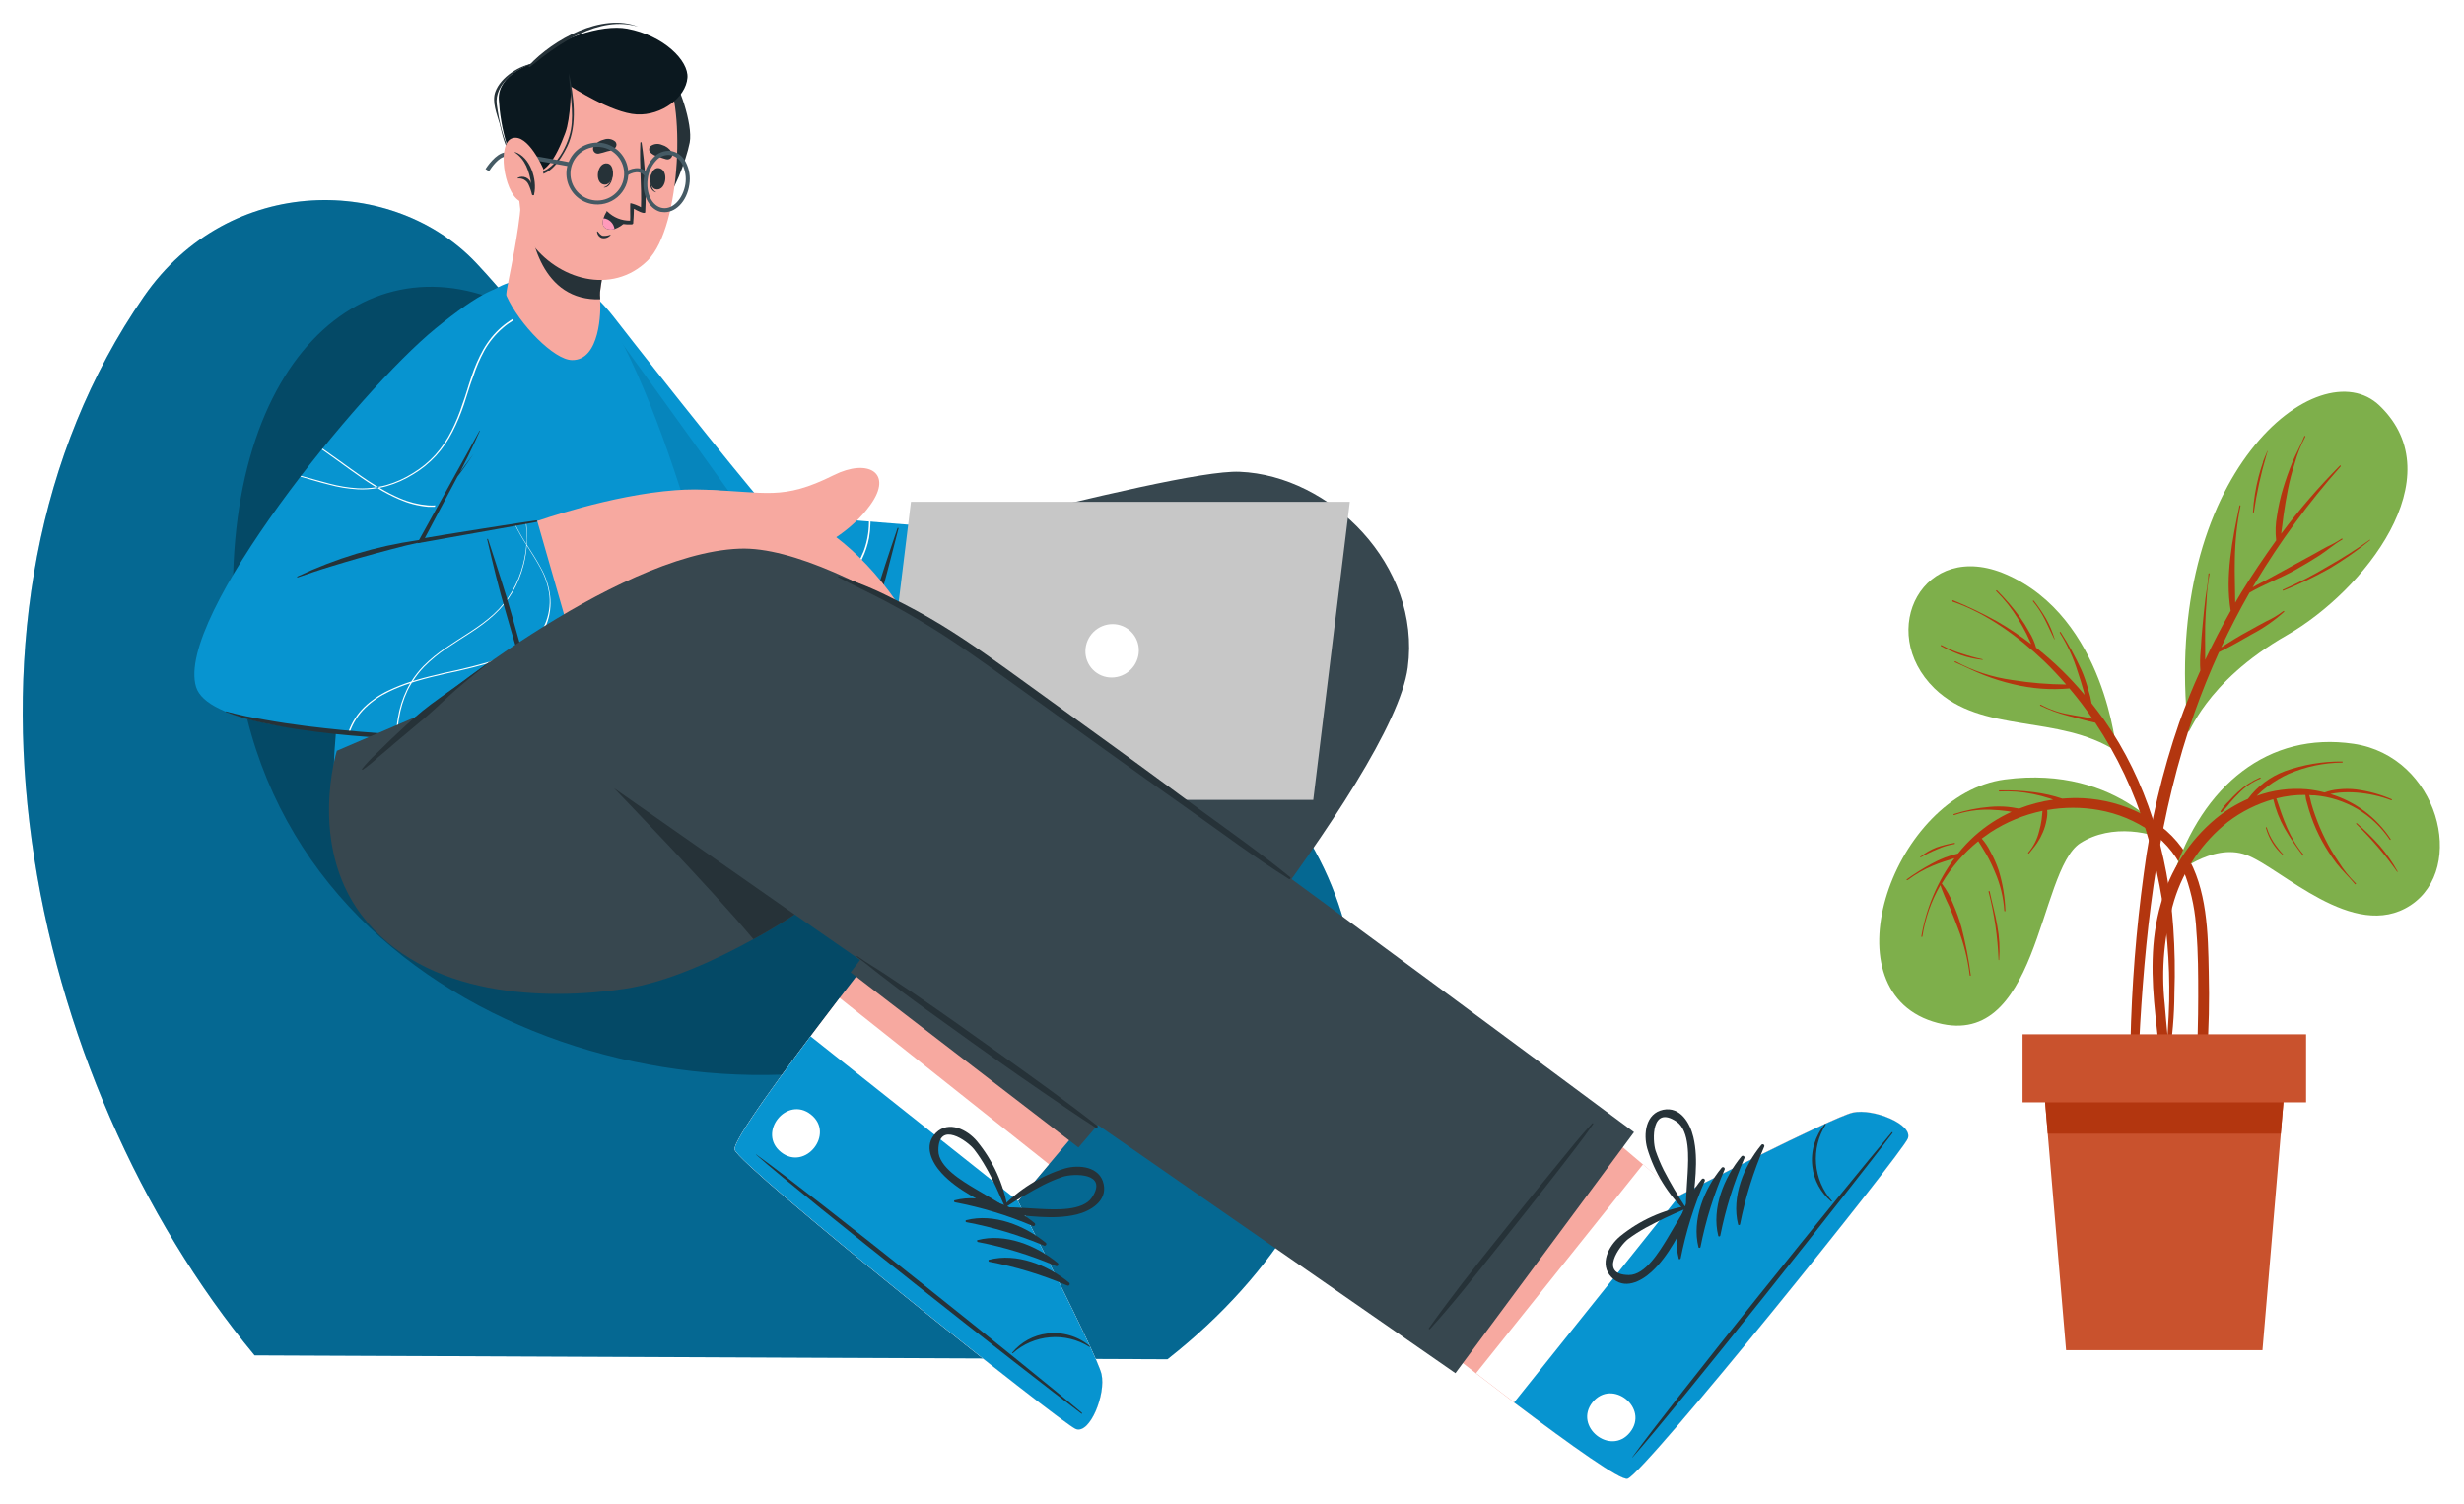 <svg width="434" height="265" viewBox="0 0 434 265" fill="none" xmlns="http://www.w3.org/2000/svg">
<g filter="url(#filter0_d_74_200)">
<path d="M382.695 144.587C382.695 144.587 373.555 130.587 353.115 133.297C333.675 135.887 321.595 169.927 340.415 175.927C359.235 181.927 358.905 149.327 366.415 144.507C371.955 140.977 379.265 142.547 382.695 144.587Z" fill="#7EAF4B"/>
<path d="M335.844 150.88C337.258 149.861 338.738 148.935 340.274 148.11C341.72 147.313 343.267 146.718 344.874 146.34C345.764 145.225 346.744 144.185 347.804 143.23C349.743 141.495 351.935 140.065 354.304 138.99C354.104 138.99 353.914 138.91 353.714 138.89C352.656 138.746 351.592 138.655 350.524 138.62C348.378 138.555 346.237 138.877 344.204 139.57C344.18 139.578 344.154 139.577 344.132 139.565C344.109 139.554 344.092 139.534 344.084 139.51C344.076 139.487 344.078 139.461 344.089 139.438C344.101 139.416 344.12 139.398 344.144 139.39C346.202 138.724 348.329 138.298 350.484 138.12C351.532 138.025 352.586 138.025 353.634 138.12C354.194 138.17 354.754 138.27 355.304 138.37L355.624 138.43C357.558 137.677 359.571 137.147 361.624 136.85L361.084 136.65C360.126 136.34 359.151 136.083 358.164 135.88C356.193 135.465 354.176 135.307 352.164 135.41C352.044 135.41 352.024 135.22 352.164 135.22C354.193 135.167 356.223 135.274 358.234 135.54C359.935 135.748 361.61 136.127 363.234 136.67C364.461 136.567 365.694 136.544 366.924 136.6C373.924 136.97 381.294 140.3 385.044 146.44C388.794 152.58 388.914 160.32 389.044 167.32C389.295 177.082 388.625 186.845 387.044 196.48C386.944 197.05 386.144 196.87 386.184 196.32C386.694 188.07 387.184 179.82 387.184 171.55C387.184 167.72 387.184 163.87 386.864 160.05C386.714 156.77 386.084 153.529 384.994 150.43C383.797 147.255 381.684 144.506 378.924 142.53C376.152 140.579 372.984 139.264 369.644 138.68C366.648 138.15 363.581 138.15 360.584 138.68C360.634 139.276 360.594 139.877 360.464 140.46C360.333 141.196 360.119 141.914 359.824 142.6C359.552 143.255 359.217 143.881 358.824 144.47C358.394 145.12 357.874 145.69 357.394 146.31C357.314 146.4 357.164 146.31 357.244 146.18C358.183 145.087 358.845 143.783 359.174 142.38C359.362 141.724 359.506 141.056 359.604 140.38C359.684 139.86 359.684 139.38 359.754 138.83C356.489 139.508 353.379 140.79 350.584 142.61C350.064 142.96 349.584 143.32 349.054 143.7C349.653 144.38 350.157 145.137 350.554 145.95C351.147 147.017 351.642 148.135 352.034 149.29C352.749 151.603 353.15 154.001 353.224 156.42C353.224 156.55 353.034 156.56 353.034 156.42C352.882 154.072 352.324 151.768 351.384 149.61C350.951 148.546 350.45 147.511 349.884 146.51C349.594 146 349.284 145.51 348.964 144.99C348.794 144.72 348.604 144.45 348.444 144.17C345.873 146.249 343.695 148.773 342.014 151.62C342.854 152.712 343.528 153.922 344.014 155.21C344.61 156.57 345.108 157.97 345.504 159.4C346.219 162.157 346.76 164.956 347.124 167.78C347.124 167.9 346.944 167.92 346.934 167.78C346.588 164.935 345.89 162.143 344.854 159.47C344.374 158.16 343.854 156.87 343.314 155.59C342.725 154.395 342.208 153.167 341.764 151.91C340.153 154.702 339.081 157.772 338.604 160.96C338.598 160.98 338.585 160.998 338.568 161.01C338.551 161.023 338.53 161.029 338.509 161.029C338.488 161.029 338.468 161.023 338.451 161.01C338.434 160.998 338.421 160.98 338.414 160.96C339.257 155.968 341.257 151.242 344.254 147.16C342.974 147.56 341.704 147.95 340.464 148.47C338.888 149.132 337.397 149.981 336.024 151C335.864 151.12 335.774 150.96 335.844 150.88Z" fill="#B3360F"/>
<path d="M350.454 153.008C350.864 155.008 351.454 157.008 351.794 159.078C352.166 161.055 352.277 163.072 352.124 165.078C352.124 165.128 352.024 165.128 352.024 165.078C351.864 161.027 351.274 157.004 350.264 153.078C350.259 153.065 350.257 153.052 350.258 153.039C350.258 153.025 350.262 153.012 350.267 153C350.273 152.988 350.281 152.977 350.29 152.968C350.3 152.959 350.312 152.952 350.324 152.948C350.337 152.943 350.35 152.941 350.363 152.941C350.376 152.942 350.389 152.945 350.402 152.951C350.414 152.956 350.424 152.964 350.433 152.974C350.442 152.984 350.449 152.995 350.454 153.008Z" fill="#B3360F"/>
<path d="M338.245 146.909C339.103 146.226 340.056 145.673 341.075 145.269C342.107 144.912 343.168 144.644 344.245 144.469C344.365 144.469 344.385 144.649 344.245 144.669C343.188 144.838 342.158 145.151 341.185 145.599C340.194 146.002 339.232 146.473 338.305 147.009C338.299 147.015 338.291 147.02 338.282 147.023C338.274 147.026 338.265 147.027 338.256 147.026C338.247 147.024 338.238 147.021 338.23 147.016C338.223 147.011 338.216 147.005 338.212 146.997C338.207 146.989 338.204 146.98 338.203 146.971C338.203 146.962 338.204 146.953 338.207 146.945C338.21 146.936 338.215 146.929 338.222 146.922C338.229 146.916 338.237 146.911 338.245 146.909Z" fill="#B3360F"/>
<path d="M372.774 128.317C372.774 128.317 370.844 104.797 353.364 97.177C338.764 90.807 330.414 107.177 340.734 117.257C349.114 125.377 362.494 121.717 372.774 128.317Z" fill="#7EAF4B"/>
<path d="M343.993 101.728C346.657 102.818 349.255 104.063 351.773 105.458C353.854 106.665 355.858 108.001 357.773 109.458C357.483 108.868 357.233 108.238 356.943 107.658C356.483 106.758 355.993 105.868 355.453 105.008C354.379 103.227 353.085 101.588 351.603 100.128C351.513 100.048 351.653 99.908 351.743 99.998C353.218 101.46 354.572 103.039 355.793 104.718C356.398 105.572 356.952 106.46 357.453 107.378C357.972 108.221 358.369 109.134 358.633 110.088L358.823 110.228C361.881 112.656 364.679 115.394 367.173 118.398C367.123 118.158 367.073 117.928 367.013 117.718C366.693 116.568 366.333 115.438 365.953 114.298C365.204 111.888 364.146 109.585 362.803 107.448C362.733 107.338 362.903 107.248 362.963 107.348C364.341 109.488 365.564 111.724 366.623 114.038C367.11 115.167 367.514 116.33 367.833 117.518C368.088 118.288 368.278 119.077 368.403 119.878C369.163 120.878 369.913 121.818 370.623 122.818C378.123 133.508 381.893 146.428 382.793 159.358C383.06 163.212 383.127 167.077 382.993 170.938C382.976 174.835 382.642 178.725 381.993 182.568C381.943 182.808 381.563 182.738 381.573 182.498C381.663 179.098 382.013 175.718 382.073 172.318C382.138 168.911 382.028 165.503 381.743 162.108C381.196 155.324 379.919 148.618 377.933 142.108C375.904 135.437 372.909 129.1 369.043 123.298C368.313 123.158 367.583 122.958 366.853 122.768C366.123 122.578 365.113 122.318 364.243 122.078C362.562 121.643 360.927 121.043 359.363 120.288C359.253 120.288 359.363 120.058 359.463 120.128C361.007 120.967 362.68 121.542 364.413 121.828C365.773 122.108 367.203 122.278 368.573 122.598C367.311 120.748 365.952 118.966 364.503 117.258C361.171 117.559 357.812 117.306 354.563 116.508C352.833 116.098 351.132 115.57 349.473 114.928C347.713 114.248 346.063 113.388 344.333 112.658C344.311 112.647 344.293 112.628 344.285 112.605C344.277 112.581 344.278 112.555 344.288 112.533C344.299 112.51 344.318 112.493 344.342 112.484C344.365 112.476 344.391 112.477 344.413 112.488C347.544 114.193 350.96 115.312 354.493 115.788C357.612 116.287 360.765 116.548 363.923 116.568C362.683 115.148 361.403 113.758 360.033 112.448C355.443 108.078 349.983 104.058 343.933 101.968C343.823 101.878 343.883 101.688 343.993 101.728Z" fill="#B3360F"/>
<path d="M358.226 101.81C359.013 102.801 359.728 103.847 360.366 104.94C361.018 106.093 361.535 107.318 361.906 108.59C361.906 108.59 361.856 108.65 361.836 108.59C361.256 107.44 360.756 106.24 360.166 105.1C359.592 103.966 358.895 102.9 358.086 101.92C358.006 101.84 358.146 101.71 358.226 101.81Z" fill="#B3360F"/>
<path d="M341.965 109.63C343.1 110.258 344.3 110.761 345.545 111.13C346.744 111.533 347.966 111.867 349.205 112.13C349.255 112.13 349.205 112.24 349.205 112.23C347.918 112.095 346.65 111.816 345.425 111.4C344.212 110.949 343.03 110.421 341.885 109.82C341.775 109.74 341.855 109.57 341.965 109.63Z" fill="#B3360F"/>
<path d="M385.426 124.849C385.536 125.849 388.066 116.309 402.856 107.849C416.276 100.149 432.296 80.109 419.136 67.459C408.516 57.219 380.526 79.459 385.426 124.849Z" fill="#7EAF4B"/>
<path d="M375.253 179.618C375.467 169.675 376.249 159.752 377.593 149.898C378.761 140.837 380.855 131.921 383.843 123.288C384.943 120.188 386.193 117.128 387.563 114.118C387.478 112.945 387.498 111.767 387.623 110.598C387.693 109.088 387.823 107.598 387.963 106.088C388.103 104.578 388.253 103.088 388.433 101.588C388.613 100.088 388.933 98.588 388.993 97.108C388.988 97.093 388.987 97.077 388.989 97.061C388.992 97.046 388.998 97.031 389.007 97.018C389.016 97.005 389.029 96.995 389.043 96.988C389.057 96.981 389.072 96.977 389.088 96.977C389.104 96.977 389.119 96.981 389.134 96.988C389.148 96.995 389.16 97.005 389.169 97.018C389.178 97.031 389.184 97.046 389.187 97.061C389.189 97.077 389.188 97.093 389.183 97.108C388.886 98.679 388.709 100.27 388.653 101.868C388.543 103.318 388.453 104.768 388.413 106.218C388.373 107.668 388.413 109.128 388.413 110.588C388.413 111.108 388.413 111.668 388.413 112.228C389.806 109.288 391.303 106.405 392.903 103.578C391.903 97.448 393.203 91.048 394.453 85.058C394.46 85.034 394.476 85.014 394.497 85.002C394.519 84.989 394.544 84.986 394.568 84.993C394.592 85 394.612 85.015 394.624 85.037C394.637 85.058 394.64 85.084 394.633 85.108C394.01 88.237 393.676 91.417 393.633 94.608C393.573 97.128 393.693 99.608 393.703 102.158C394.063 101.558 394.413 100.948 394.773 100.358C396.693 97.228 398.773 94.158 400.913 91.178C400.743 89.725 400.793 88.255 401.063 86.818C401.3 85.2 401.657 83.602 402.133 82.038C402.606 80.478 403.15 78.941 403.763 77.428C404.403 75.878 405.263 74.428 405.873 72.848C405.933 72.718 406.123 72.798 406.053 72.918C405.268 74.392 404.647 75.948 404.203 77.558C403.711 79.067 403.307 80.603 402.993 82.158C402.683 83.718 402.423 85.268 402.203 86.848C402.063 87.848 401.963 88.958 401.793 90.018C404.956 85.779 408.415 81.769 412.143 78.018C412.223 77.928 412.353 78.018 412.273 78.158C406.648 84.49 401.626 91.333 397.273 98.598L396.773 99.458C397.593 98.948 398.523 98.538 399.293 98.108L403.603 95.748C405.003 94.988 406.4 94.225 407.793 93.458C408.503 93.058 409.213 92.648 409.943 92.268C410.815 91.878 411.652 91.413 412.443 90.878C412.563 90.798 412.683 90.968 412.563 91.038C411.143 91.818 409.883 92.978 408.503 93.858C407.123 94.738 405.723 95.588 404.283 96.388C401.663 97.848 398.803 98.908 396.223 100.388C394.423 103.528 392.773 106.748 391.223 110.028C392.793 109.028 394.393 108.028 396.023 107.158C397.073 106.568 398.123 105.988 399.183 105.428C400.248 104.943 401.254 104.339 402.183 103.628C402.273 103.548 402.403 103.688 402.313 103.768C400.593 105.317 398.684 106.645 396.633 107.718C394.733 108.828 392.823 109.908 390.843 110.868C389.263 114.341 387.836 117.868 386.563 121.448C380.343 139.068 378.063 157.768 376.963 176.338C376.643 181.878 376.473 187.408 376.403 192.958C376.333 198.508 376.623 204.028 376.613 209.558C376.613 209.728 376.343 209.768 376.323 209.558C375.663 204.648 375.543 199.648 375.323 194.708C375.103 189.768 375.133 184.648 375.253 179.618Z" fill="#B3360F"/>
<path d="M402.105 99.86C404.804 98.673 407.426 97.317 409.955 95.8C412.523 94.356 415.013 92.777 417.415 91.07C417.415 91.07 417.505 91.07 417.465 91.14C415.2 92.975 412.808 94.646 410.305 96.14C407.688 97.611 404.979 98.91 402.195 100.03C402.085 100.08 401.995 99.91 402.105 99.86Z" fill="#B3360F"/>
<path d="M397.825 79.95C398.045 79.09 398.315 78.25 398.605 77.41C398.593 77.396 398.587 77.378 398.587 77.36C398.587 77.342 398.593 77.324 398.605 77.31C398.795 76.83 398.985 76.31 399.185 75.89C399.198 75.83 399.222 75.772 399.255 75.72C399.255 75.63 399.325 75.54 399.365 75.45C399.405 75.36 399.425 75.45 399.415 75.45C399.405 75.45 399.315 75.78 399.265 75.94C399.247 76.033 399.22 76.123 399.185 76.21C398.212 79.486 397.48 82.828 396.995 86.21C396.995 86.31 396.815 86.32 396.825 86.21C396.96 84.097 397.295 82.001 397.825 79.95Z" fill="#B3360F"/>
<path d="M382.773 150.31C387.923 134.31 399.573 124.81 414.533 127.01C429.493 129.21 434.573 148.91 424.573 155.46C414.573 162.01 401.753 148.81 395.653 146.58C389.553 144.35 382.773 150.31 382.773 150.31Z" fill="#7EAF4B"/>
<path d="M381.406 191.16C381.186 189.35 380.996 187.54 380.806 185.72C380.42 182.1 380.033 178.48 379.646 174.86C378.946 168.24 378.736 161.67 380.596 155.21C382.217 149.344 385.586 144.112 390.256 140.21C391.984 138.791 393.899 137.617 395.946 136.72C397.606 134.492 399.873 132.791 402.476 131.82C405.708 130.67 409.116 130.098 412.546 130.13C412.666 130.13 412.696 130.31 412.546 130.32C409.291 130.352 406.076 131.032 403.086 132.32C401.812 132.907 400.602 133.624 399.476 134.46C398.765 134.984 398.097 135.562 397.476 136.19C400.289 135.175 403.286 134.776 406.266 135.02C407.344 135.12 408.411 135.311 409.456 135.59C410.215 135.303 411.009 135.122 411.816 135.05C412.87 134.93 413.933 134.93 414.986 135.05C417.149 135.334 419.263 135.916 421.266 136.78C421.286 136.793 421.3 136.813 421.307 136.835C421.313 136.858 421.311 136.882 421.302 136.904C421.292 136.925 421.276 136.943 421.254 136.953C421.233 136.963 421.209 136.966 421.186 136.96C419.236 136.227 417.193 135.773 415.116 135.61C414.118 135.532 413.115 135.532 412.116 135.61C411.562 135.659 411.011 135.743 410.466 135.86C414.828 137.163 418.587 139.969 421.076 143.78C421.146 143.89 420.986 144 420.926 143.9C419.455 141.692 417.506 139.844 415.222 138.494C412.938 137.144 410.38 136.325 407.736 136.1C407.406 136.1 407.076 136.1 406.736 136.05C406.883 136.52 407.003 136.997 407.096 137.48C407.296 138.19 407.526 138.9 407.776 139.6C408.286 141.039 408.884 142.445 409.566 143.81C410.256 145.197 411.041 146.533 411.916 147.81C412.764 149.178 413.771 150.44 414.916 151.57C414.93 151.578 414.941 151.589 414.95 151.602C414.959 151.615 414.964 151.63 414.966 151.646C414.968 151.661 414.966 151.677 414.96 151.692C414.955 151.706 414.946 151.719 414.934 151.73C414.923 151.741 414.909 151.749 414.894 151.753C414.879 151.757 414.863 151.758 414.848 151.755C414.832 151.752 414.818 151.746 414.806 151.736C414.793 151.727 414.783 151.714 414.776 151.7C413.776 150.47 412.546 149.37 411.556 148.08C410.613 146.846 409.764 145.542 409.016 144.18C408.255 142.801 407.612 141.359 407.096 139.87C406.816 139.09 406.576 138.29 406.366 137.49C406.201 137.016 406.101 136.521 406.066 136.02C404.34 136.002 402.618 136.21 400.946 136.64C402.096 140.12 403.316 143.74 405.756 146.56C405.836 146.65 405.676 146.78 405.606 146.68C404.433 145.168 403.364 143.578 402.406 141.92C401.498 140.311 400.824 138.58 400.406 136.78C397.511 137.596 394.796 138.953 392.406 140.78C387.911 144.335 384.607 149.178 382.936 154.66C381.191 160.555 380.63 166.737 381.286 172.85C381.896 180.57 382.896 188.28 383.216 196.02C383.216 196.52 382.476 196.8 382.296 196.25C381.834 194.587 381.536 192.882 381.406 191.16Z" fill="#B3360F"/>
<path d="M391.114 138.9C391.515 138.253 391.999 137.661 392.554 137.14C393.084 136.56 393.624 135.99 394.204 135.47C395.339 134.421 396.645 133.572 398.064 132.96C398.087 132.954 398.111 132.957 398.132 132.967C398.153 132.977 398.17 132.995 398.18 133.016C398.189 133.038 398.191 133.062 398.184 133.085C398.178 133.107 398.164 133.127 398.144 133.14C396.707 133.722 395.411 134.605 394.344 135.73C393.794 136.26 393.284 136.82 392.784 137.4C392.351 138.001 391.858 138.557 391.314 139.06C391.29 139.073 391.263 139.078 391.236 139.075C391.209 139.073 391.183 139.062 391.162 139.045C391.141 139.028 391.125 139.005 391.116 138.98C391.108 138.954 391.107 138.926 391.114 138.9Z" fill="#B3360F"/>
<path d="M415.137 141.007C416.549 142.238 417.884 143.554 419.137 144.947C420.351 146.357 421.416 147.889 422.317 149.517C422.317 149.567 422.267 149.607 422.237 149.567C420.103 146.549 417.697 143.734 415.047 141.157C414.927 141.077 415.047 140.927 415.137 141.007Z" fill="#B3360F"/>
<path d="M399.254 141.758C399.538 142.672 399.946 143.544 400.464 144.348C400.981 145.13 401.56 145.869 402.194 146.558C402.194 146.558 402.194 146.668 402.114 146.628C400.67 145.357 399.628 143.692 399.114 141.838C399.044 141.718 399.214 141.648 399.254 141.758Z" fill="#B3360F"/>
<path d="M359.633 183.188L360.683 195.688L363.913 233.817H398.503L401.733 195.688L402.783 183.188H359.633Z" fill="#C9522D"/>
<path d="M359.633 183.188L360.683 195.688H401.733L402.783 183.188H359.633Z" fill="#B3360F"/>
<path d="M356.244 190.168H406.184V178.178H356.244V190.168Z" fill="#C9522D"/>
</g>
<g filter="url(#filter1_d_74_200)">
<path d="M44.841 234.73L205.631 235.42C244.711 204.73 248.751 159.27 220.871 131.71C203.991 115.04 182.571 118.4 162.161 115.71H162.101C154.895 114.946 147.887 112.89 141.411 109.64C120.411 98.55 108.551 72.41 90.881 50.41C88.681 47.65 86.374 44.983 83.961 42.41C69.421 26.89 40.491 26.41 25.361 48.2C-13.039 103.65 4.531 186.17 44.841 234.73Z" fill="#0794D0"/>
<path opacity="0.3" d="M44.841 234.73L205.631 235.42C244.711 204.73 248.751 159.27 220.871 131.71C203.991 115.04 182.571 118.4 162.161 115.71H162.101C154.895 114.946 147.887 112.89 141.411 109.64C120.411 98.55 108.551 72.41 90.881 50.41C88.681 47.65 86.374 44.983 83.961 42.41C69.421 26.89 40.491 26.41 25.361 48.2C-13.039 103.65 4.531 186.17 44.841 234.73Z" fill="#020100"/>
<path opacity="0.3" d="M41.271 107.881C45.481 173.881 121.671 198.481 169.271 178.711C210.641 161.531 197.101 122.311 162.181 115.711H162.121C154.916 114.948 147.907 112.891 141.431 109.641C120.431 98.551 108.571 72.411 90.901 50.411C64.551 36.771 38.181 59.581 41.271 107.881Z" fill="#020100"/>
<path d="M189.51 247.713C187.01 246.793 130.51 201.613 129.41 198.533C129 197.363 135.1 188.743 142.76 178.533C144.42 176.333 146.14 174.063 147.9 171.773C159.33 156.893 171.8 141.363 171.8 141.363L209.7 171.473L184.76 201.073L179.29 207.563C179.29 207.563 193.2 234.563 194.01 238.053C194.82 241.543 192.01 248.633 189.51 247.713Z" fill="#F7A9A0"/>
<path d="M189.51 247.711C187.01 246.791 130.51 201.611 129.41 198.531C128.92 197.101 138.02 184.681 147.9 171.781L184.76 201.071L179.29 207.561C179.29 207.561 193.2 234.561 194.01 238.051C194.82 241.541 192.01 248.631 189.51 247.711Z" fill="white"/>
<path d="M189.51 247.711C187.01 246.791 130.51 201.611 129.41 198.531C129 197.361 135.1 188.741 142.76 178.531L179.29 207.531C179.29 207.531 193.2 234.531 194.01 238.021C194.82 241.511 192.01 248.631 189.51 247.711Z" fill="#0794D0"/>
<path d="M190.502 244.8C181.212 236.99 143.012 206.39 133.232 199.38C133.152 199.32 133.112 199.38 133.232 199.44C142.232 207.38 180.722 237.67 190.422 244.96C190.592 245.11 190.702 244.96 190.502 244.8Z" fill="#263238"/>
<path d="M191.962 233.113C190.929 232.244 189.728 231.599 188.434 231.217C187.14 230.835 185.781 230.725 184.442 230.893C182.032 231.182 179.826 232.389 178.282 234.263C178.232 234.323 178.342 234.403 178.392 234.353C180.215 232.736 182.513 231.754 184.941 231.552C187.369 231.35 189.797 231.94 191.862 233.233C191.878 233.241 191.897 233.244 191.915 233.24C191.933 233.236 191.949 233.227 191.96 233.213C191.972 233.199 191.979 233.181 191.979 233.163C191.979 233.145 191.973 233.127 191.962 233.113Z" fill="#263238"/>
<path d="M182.22 211.422C178.47 208.342 173 206.162 168.16 207.422C167.98 207.422 168.04 207.742 168.16 207.772C172.898 208.669 177.524 210.074 181.96 211.962C182.028 211.975 182.097 211.965 182.158 211.935C182.219 211.904 182.269 211.854 182.298 211.792C182.328 211.731 182.336 211.661 182.322 211.594C182.308 211.527 182.272 211.467 182.22 211.422Z" fill="#263238"/>
<path d="M184.23 214.922C180.48 211.842 175.01 209.672 170.18 210.922C169.99 210.972 170.06 211.242 170.18 211.272C174.909 212.158 179.529 213.55 183.96 215.422C184.02 215.427 184.081 215.415 184.134 215.386C184.187 215.357 184.23 215.314 184.259 215.261C184.288 215.208 184.3 215.147 184.295 215.087C184.29 215.027 184.267 214.97 184.23 214.922Z" fill="#263238"/>
<path d="M186.252 218.423C182.502 215.333 177.032 213.163 172.192 214.423C172.012 214.423 172.082 214.733 172.242 214.763C176.948 215.673 181.541 217.088 185.942 218.983C186.017 219.024 186.104 219.034 186.186 219.011C186.267 218.987 186.336 218.932 186.377 218.858C186.418 218.784 186.428 218.696 186.405 218.615C186.381 218.533 186.327 218.464 186.252 218.423Z" fill="#263238"/>
<path d="M188.261 221.892C184.511 218.802 179.051 216.632 174.211 217.892C174.021 217.892 174.091 218.202 174.211 218.232C178.932 219.13 183.542 220.535 187.961 222.422C187.996 222.442 188.035 222.454 188.074 222.459C188.114 222.464 188.154 222.461 188.193 222.45C188.231 222.44 188.267 222.421 188.299 222.397C188.33 222.372 188.357 222.342 188.376 222.307C188.396 222.272 188.409 222.234 188.414 222.194C188.419 222.154 188.416 222.114 188.405 222.076C188.394 222.037 188.376 222.001 188.351 221.969C188.327 221.938 188.296 221.912 188.261 221.892Z" fill="#263238"/>
<path d="M142.839 192.31C138.569 188.92 133.299 195.54 137.569 198.94C141.839 202.34 147.109 195.7 142.839 192.31Z" fill="white"/>
<path d="M194.401 204.6C193.761 201.47 190.091 201.1 187.591 201.8C183.314 203.097 179.452 205.493 176.391 208.75C176.321 208.82 176.391 208.9 176.391 208.95C176.351 209.033 176.331 209.125 176.332 209.218C176.334 209.311 176.357 209.402 176.399 209.484C176.442 209.567 176.503 209.638 176.578 209.693C176.653 209.747 176.739 209.784 176.831 209.8C181.021 210.09 185.471 210.92 189.631 209.92C192.081 209.33 195.021 207.56 194.401 204.6ZM183.311 208.94C181.241 208.85 179.191 208.65 177.121 208.64C179.262 207.223 181.475 205.918 183.751 204.73C184.859 204.168 186.005 203.684 187.181 203.28C189.011 202.68 195.261 202.49 192.341 206.91C190.731 209.36 185.771 209.05 183.311 208.94Z" fill="#263238"/>
<path d="M165.842 202.621C168.742 205.771 172.902 207.551 176.552 209.621C176.636 209.659 176.727 209.677 176.82 209.674C176.912 209.67 177.002 209.645 177.083 209.6C177.163 209.556 177.233 209.493 177.284 209.416C177.336 209.34 177.37 209.253 177.382 209.161C177.462 209.161 177.542 209.111 177.522 209.001C176.794 204.591 174.914 200.451 172.072 197.001C170.392 195.001 167.132 193.301 164.862 195.531C162.592 197.761 164.152 200.781 165.842 202.621ZM165.282 198.621C165.282 193.321 170.412 196.961 171.592 198.471C172.347 199.458 173.032 200.498 173.642 201.581C174.942 203.811 175.902 206.181 176.972 208.521C175.242 207.381 173.432 206.401 171.672 205.331C169.562 204.061 165.262 201.561 165.282 198.631V198.621Z" fill="#263238"/>
<path d="M247.959 113.58C245.359 133.27 196.829 190.12 191.229 196.64L189.959 198.12L149.819 167.27L150.279 166.68L185.639 120.42L80.199 131L107.509 100.21C107.509 100.21 110.759 102.08 117.509 101.1C140.779 97.69 205.969 78.59 218.339 79.1C234.299 79.74 250.359 95.52 247.959 113.58Z" fill="#37474F"/>
<path d="M198.33 103.19C197.02 104.669 195.805 106.229 194.69 107.86C193.44 109.5 192.17 111.12 190.92 112.76V112.81C191.14 112.33 191.35 111.81 191.58 111.37C192.37 109.74 193 108.06 193.93 106.5C193.99 106.4 193.84 106.31 193.79 106.41C192.79 107.96 191.72 109.41 190.9 111.06C190.51 111.83 190.15 112.6 189.81 113.39C189.62 113.82 189.43 114.25 189.26 114.69C189.19 114.89 189.09 115.11 189.03 115.32C188.47 116.08 187.92 116.85 187.39 117.63C186.2 119.35 185.14 121.17 183.94 122.88C183.88 122.97 184.02 123.06 184.09 122.97C185.31 121.36 186.67 119.87 187.91 118.27C189.15 116.67 190.37 114.97 191.55 113.27C192.73 111.57 193.84 109.97 194.99 108.33C196.251 106.71 197.41 105.014 198.46 103.25C198.464 103.241 198.467 103.232 198.467 103.223C198.467 103.214 198.466 103.204 198.463 103.195C198.459 103.186 198.454 103.178 198.448 103.171C198.442 103.165 198.434 103.159 198.425 103.155C198.417 103.151 198.408 103.149 198.398 103.148C198.389 103.148 198.379 103.15 198.371 103.153C198.362 103.156 198.354 103.161 198.347 103.167C198.34 103.174 198.334 103.181 198.33 103.19Z" fill="#263238"/>
<path d="M96.151 56.5C101.931 79.17 113.431 106.24 118.151 110.57C124.151 116.04 163.151 125.4 165.041 125.57C169.841 125.94 178.591 91.28 173.481 90.67C165.701 89.73 137.481 88.88 135.741 87.18C134.001 85.48 121.741 70.69 109.051 54.03C100.331 42.51 92.561 42.42 96.151 56.5Z" fill="#F7A9A0"/>
<path d="M161.172 123.8C161.742 124.07 169.932 127.95 174.972 129.28C178.732 130.28 189.632 132.83 191.132 128.81C192.132 126.06 185.932 123.81 181.562 122.1C179.262 121.2 176.392 118.88 177.032 117.4C178.142 114.81 184.032 117.24 188.032 119.4C195.602 123.56 205.722 131.12 210.192 127.23C211.882 125.76 209.812 123.23 206.832 120.72C211.652 123.58 216.772 125.9 218.712 124.34C219.822 123.45 219.852 122.26 219.182 120.93C220.662 121.37 221.952 121.25 222.832 120.27C224.342 118.62 223.532 116.27 221.782 113.85C222.076 113.807 222.354 113.694 222.595 113.52C222.835 113.346 223.03 113.116 223.162 112.85C226.312 107.79 209.612 93.85 203.922 92.67C187.172 89.11 169.652 90.27 169.652 90.27C163.192 95.68 161.152 123.79 161.172 123.8Z" fill="#F7A9A0"/>
<path d="M185.281 107.883C189.256 108.408 193.073 109.771 196.481 111.883C200.771 114.573 203.651 117.763 207.271 120.963C207.287 120.981 207.297 121.004 207.297 121.029C207.297 121.053 207.288 121.077 207.272 121.095C207.256 121.114 207.234 121.126 207.21 121.129C207.186 121.132 207.161 121.126 207.141 121.113C205.421 119.593 198.281 113.893 196.451 112.603C193.127 110.221 189.303 108.627 185.271 107.943C185.221 107.953 185.231 107.883 185.281 107.883Z" fill="#263238"/>
<path d="M188.211 100.753C192.674 101.697 197.029 103.091 201.211 104.913C205.711 107.073 209.271 110.683 212.781 114.153C214.881 116.233 216.938 118.363 218.951 120.543C219.031 120.633 218.951 120.783 218.821 120.693C215.261 117.107 211.594 113.63 207.821 110.263C204.332 107.112 200.253 104.682 195.821 103.113C193.291 102.223 190.701 101.523 188.121 100.823C188.151 100.813 188.161 100.733 188.211 100.753Z" fill="#263238"/>
<path d="M192.739 94.422C197.009 95.192 200.739 95.852 204.549 98.032C209.609 100.932 214.549 105.902 216.269 107.662C218.179 109.602 220.029 111.662 221.839 113.662C221.919 113.752 221.779 113.882 221.699 113.792C217.546 109.334 213.11 105.149 208.419 101.262C206.215 99.377 203.732 97.846 201.059 96.722C198.351 95.737 195.565 94.984 192.729 94.472C192.729 94.472 192.719 94.422 192.739 94.422Z" fill="#263238"/>
<path d="M166.889 88.963L155.889 126.963C155.889 126.963 123.429 118.533 117.389 112.313C111.349 106.093 99.679 73.553 96.099 57.723C92.519 41.893 100.569 42.103 108.199 51.953C115.829 61.803 134.819 85.663 135.859 86.163C136.899 86.663 166.889 88.963 166.889 88.963Z" fill="#0794D0"/>
<path d="M152.391 110.283C153.721 105.803 155.101 101.333 156.261 96.793C156.931 94.223 157.611 91.643 158.261 89.063C158.261 88.973 158.121 88.913 158.091 89.013C156.571 93.453 155.091 97.923 153.741 102.433C152.391 106.943 151.081 111.433 149.831 115.913C149.121 118.483 148.491 121.053 147.941 123.663C147.941 123.713 148.011 123.743 148.031 123.663C149.691 119.293 151.041 114.793 152.391 110.283Z" fill="#263238"/>
<path d="M153.32 88.192C153.302 89.053 153.218 89.913 153.07 90.762C152.578 93.32 151.419 95.704 149.71 97.672C148.599 99.014 147.192 100.082 145.6 100.792C144.012 101.472 142.323 101.891 140.6 102.032C139.148 102.177 137.687 102.207 136.23 102.122H135.96C135.79 102.122 135.63 102.122 135.46 102.122C133.75 102.002 132.05 101.812 130.35 101.602C126.968 101.073 123.56 100.723 120.14 100.552C118.436 100.484 116.73 100.648 115.07 101.042C113.828 101.34 112.66 101.891 111.64 102.662L111.57 102.512C112.601 101.739 113.778 101.185 115.03 100.882C116.702 100.479 118.421 100.304 120.14 100.362C123.565 100.52 126.98 100.853 130.37 101.362C132.07 101.572 133.77 101.772 135.48 101.872H136.23H136.53C137.885 101.935 139.242 101.898 140.59 101.762C142.287 101.618 143.948 101.199 145.51 100.522C147.065 99.833 148.435 98.788 149.51 97.472C150.606 96.168 151.484 94.696 152.11 93.112C152.71 91.512 153.028 89.82 153.05 88.112C153.06 88.005 153.06 87.898 153.05 87.792H153.32C153.33 87.982 153.32 88.092 153.32 88.192ZM143.13 87.072V87.012H142.88C142.88 87.012 142.88 87.072 142.88 87.102C142.936 88.804 142.765 90.505 142.37 92.162C141.952 93.815 141.302 95.4 140.44 96.872C139.601 98.36 138.558 99.723 137.34 100.922C136.98 101.272 136.6 101.602 136.2 101.922C136.115 101.997 136.025 102.067 135.93 102.132C135.07 102.787 134.145 103.353 133.17 103.822C131.621 104.545 130.003 105.111 128.34 105.512C125.04 106.352 121.61 106.842 118.42 108.172C117.367 108.598 116.361 109.134 115.42 109.772C115.42 109.822 115.49 109.852 115.5 109.892C116.445 109.266 117.45 108.737 118.5 108.312C121.66 107.002 125.08 106.522 128.39 105.682C130.066 105.284 131.698 104.718 133.26 103.992C134.33 103.495 135.336 102.874 136.26 102.142C136.362 102.083 136.456 102.013 136.54 101.932C136.88 101.652 137.21 101.362 137.54 101.052C138.773 99.846 139.83 98.472 140.68 96.972C141.553 95.489 142.21 93.89 142.63 92.222C143.037 90.537 143.206 88.803 143.13 87.072Z" fill="white"/>
<path opacity="0.1" d="M156.961 123.193L155.871 126.973C155.871 126.973 123.401 118.533 117.351 112.333C111.301 106.133 99.651 73.563 96.071 57.733C93.451 46.163 97.071 43.153 102.161 46.233C115.961 65.253 142.051 101.323 156.961 123.193Z" fill="black"/>
<path d="M58.88 131.312C59.07 131.492 127.68 116.462 128.32 115.662C129.21 114.542 116.95 62.942 104.01 47.542C100.77 43.692 90.47 43.962 85.86 47.842C63.01 67.102 58.23 130.642 58.88 131.312Z" fill="#0794D0"/>
<path d="M80.22 51.73C65.96 62.68 28.5 106.92 36.33 117.42C44.16 127.92 97.89 124.42 113.57 119.91C118.23 118.56 106.27 88.91 101.29 87.43C97.15 86.2 73.89 92.52 73.47 91.17C72.99 89.65 78.15 79.84 86.47 61.91C96.04 41.25 86.5 46.9 80.22 51.73Z" fill="#F7A9A0"/>
<path d="M124.199 82.283C134.949 82.563 137.669 84.283 146.859 79.693C152.859 76.693 157.399 79.253 153.299 84.933C146.599 94.243 132.659 96.793 127.569 96.293L124.199 82.283Z" fill="#F7A9A0"/>
<path d="M94.629 87.78C94.629 87.78 107.509 83.18 118.999 82.34C126.939 81.76 144.349 82.42 157.879 101.95C161.089 106.58 162.379 115.46 154.389 109.8C148.719 105.8 146.329 101.51 142.599 99.8C142.599 99.8 142.899 111.29 138.139 114.32C133.98 116.977 129.635 119.333 125.139 121.37C124.574 120.632 124.06 119.857 123.599 119.05C123.599 119.05 118.879 121.46 111.089 119.4L94.629 87.78Z" fill="#F7A9A0"/>
<path d="M126.66 82.992C130 85.502 136.98 90.932 141.14 97.362C145.76 104.502 152.75 119.512 147.44 122.872C143.55 125.332 140.38 119.872 140.38 119.872C140.38 119.872 141.96 126.682 137.96 128.132C134.31 129.462 132.11 125.062 132.11 125.062C132.11 125.062 132.36 129.362 128.6 129.962C124.08 130.692 124.3 121.562 119.09 118.342C117.96 117.592 126.66 82.992 126.66 82.992Z" fill="#F7A9A0"/>
<path d="M132.781 100.992C135.531 103.862 140.101 111.992 140.461 119.682C140.461 119.862 140.351 119.962 140.301 119.802C138.542 113.261 135.993 106.958 132.711 101.032C132.711 101.032 132.751 100.962 132.781 100.992Z" fill="#263238"/>
<path d="M125.701 105.871C127.821 108.591 132.161 117.181 132.261 124.991C132.261 125.161 132.131 125.251 132.091 125.091C130.673 118.474 128.509 112.039 125.641 105.911C125.641 105.911 125.681 105.831 125.701 105.871Z" fill="#263238"/>
<path d="M142.621 99.7C145.871 101.28 147.821 103.33 150.381 105.81C151.647 107.058 152.982 108.233 154.381 109.33C155.651 110.33 157.521 111.8 159.201 110.86C159.607 110.55 159.922 110.137 160.114 109.664C160.306 109.191 160.367 108.675 160.291 108.17C160.105 106.709 159.687 105.288 159.051 103.96C159.051 103.91 159.111 103.87 159.141 103.96C159.765 105.175 160.261 106.452 160.621 107.77C160.854 108.669 160.808 109.617 160.491 110.49C159.681 112.3 157.411 112.18 155.921 111.4C155.04 110.897 154.21 110.311 153.441 109.65C152.691 109.03 151.971 108.38 151.261 107.72C149.821 106.35 148.451 104.9 147.021 103.51C145.626 102.198 144.149 100.976 142.601 99.85C142.581 99.847 142.563 99.837 142.551 99.821C142.539 99.805 142.533 99.785 142.536 99.765C142.538 99.745 142.549 99.727 142.565 99.715C142.581 99.703 142.601 99.697 142.621 99.7Z" fill="#263238"/>
<path d="M147.789 112.93C146.327 108.433 144.569 104.036 142.529 99.77C142.529 99.72 142.579 99.67 142.619 99.72C144.869 102.72 148.039 110.12 148.689 112.43C149.339 114.74 150.009 117.63 149.619 120C149.029 123.58 146.539 123.87 145.619 123.9C144.534 123.923 143.474 123.57 142.619 122.9C141.642 122.053 140.849 121.015 140.289 119.85C140.289 119.8 140.339 119.74 140.369 119.8C141.369 121.41 143.209 123.14 145.199 123.21C145.636 123.239 146.074 123.181 146.488 123.039C146.902 122.896 147.283 122.672 147.609 122.38C148.264 121.603 148.619 120.616 148.609 119.6C148.717 117.346 148.44 115.09 147.789 112.93Z" fill="#263238"/>
<path d="M94.629 87.783L105.419 125.353C105.419 125.353 38.249 129.183 34.529 116.983C30.809 104.783 63.259 64.823 76.719 53.853C92.319 41.133 93.149 46.473 88.079 59.193C82.759 72.513 73.599 91.533 73.599 91.533L94.629 87.783Z" fill="#0794D0"/>
<path d="M76.69 85.022C76.647 85.099 76.611 85.179 76.58 85.262C76.18 85.262 75.78 85.262 75.38 85.262C73.655 85.108 71.967 84.676 70.38 83.982C69.047 83.409 67.757 82.741 66.52 81.982L66.25 81.822C66.109 81.746 65.972 81.663 65.84 81.572C64.38 80.662 62.98 79.682 61.58 78.672C59.96 77.512 58.35 76.312 56.7 75.172C56.734 75.117 56.774 75.067 56.82 75.022C58.47 76.152 60.08 77.352 61.7 78.502C63.1 79.502 64.5 80.502 65.95 81.382C66.15 81.512 66.37 81.642 66.59 81.762C66.675 81.823 66.766 81.876 66.86 81.922C68.016 82.63 69.222 83.252 70.47 83.782C72.034 84.453 73.695 84.868 75.39 85.012C75.823 85.04 76.257 85.043 76.69 85.022ZM86.58 55.422C86.037 56.098 85.549 56.817 85.12 57.572C84.285 59.076 83.595 60.656 83.06 62.292C82.49 63.912 82.06 65.562 81.46 67.172C80.938 68.8 80.29 70.385 79.52 71.912C78.758 73.436 77.796 74.852 76.66 76.122C75.509 77.379 74.182 78.464 72.72 79.342C71.28 80.253 69.718 80.957 68.08 81.432C67.591 81.572 67.093 81.678 66.59 81.752C66.48 81.786 66.366 81.806 66.25 81.812C65.184 81.995 64.1 82.058 63.02 82.002C61.33 81.896 59.655 81.621 58.02 81.182C56.36 80.762 54.71 80.252 53.02 79.812C52.987 79.861 52.95 79.907 52.91 79.952C54.59 80.412 56.25 80.952 57.91 81.352C59.569 81.808 61.272 82.086 62.99 82.182C64.164 82.242 65.342 82.171 66.5 81.972C66.615 81.962 66.729 81.942 66.84 81.912C67.268 81.838 67.692 81.741 68.11 81.622C69.768 81.146 71.35 80.439 72.81 79.522C74.294 78.634 75.642 77.536 76.81 76.262C77.966 74.985 78.944 73.559 79.72 72.022C80.503 70.486 81.172 68.895 81.72 67.262C82.27 65.632 82.72 63.982 83.34 62.372C83.859 60.755 84.528 59.192 85.34 57.702C86.177 56.22 87.263 54.894 88.55 53.782C89.108 53.29 89.711 52.852 90.35 52.472C90.35 52.332 90.41 52.222 90.44 52.102C89.711 52.529 89.022 53.022 88.38 53.572C87.728 54.135 87.126 54.754 86.58 55.422ZM92.7 88.132H92.62C92.712 88.878 92.759 89.629 92.76 90.382C92.76 90.852 92.76 91.312 92.71 91.792C92.71 91.792 92.71 91.902 92.71 91.962C92.614 93.14 92.416 94.307 92.12 95.452C91.697 97.106 91.048 98.695 90.19 100.172C89.327 101.664 88.237 103.014 86.96 104.172C84.44 106.482 81.4 108.122 78.58 110.062C77.138 111.007 75.797 112.1 74.58 113.322C73.763 114.164 73.036 115.089 72.41 116.082L72.23 116.392C72.007 116.761 71.804 117.141 71.62 117.532C70.879 119.091 70.36 120.747 70.08 122.452C69.888 123.528 69.791 124.619 69.79 125.712H70.01C70.014 124.629 70.107 123.549 70.29 122.482C70.558 120.796 71.063 119.156 71.79 117.612C72.008 117.158 72.251 116.717 72.52 116.292C72.573 116.188 72.636 116.091 72.71 116.002C73.288 115.085 73.958 114.231 74.71 113.452C75.912 112.24 77.232 111.151 78.65 110.202C81.47 108.262 84.52 106.632 87.05 104.282C88.324 103.117 89.416 101.769 90.29 100.282C91.151 98.788 91.8 97.183 92.22 95.512C92.502 94.403 92.689 93.272 92.78 92.132C92.78 92.072 92.78 92.012 92.78 91.962C92.78 91.442 92.83 90.962 92.83 90.412C92.832 89.646 92.789 88.882 92.7 88.122V88.132ZM96.9 100.982C96.696 99.266 96.155 97.608 95.31 96.102C94.56 94.662 93.67 93.322 92.81 91.962L92.71 91.822C92.01 90.742 91.372 89.624 90.8 88.472H90.73C91.324 89.682 91.992 90.854 92.73 91.982L92.82 92.122C93.65 93.442 94.51 94.762 95.23 96.122C96.054 97.616 96.58 99.257 96.78 100.952C96.938 102.658 96.666 104.377 95.99 105.952C95.29 107.512 94.159 108.841 92.73 109.782C91.306 110.72 89.762 111.464 88.14 111.992C84.875 113.005 81.561 113.852 78.21 114.532C76.54 114.922 74.86 115.322 73.21 115.812L72.73 115.962L72.43 116.042C71.062 116.475 69.725 117.003 68.43 117.622C66.865 118.354 65.429 119.337 64.18 120.532C62.926 121.738 61.971 123.221 61.39 124.862C61.39 124.972 61.31 125.072 61.28 125.182H61.55C61.568 125.089 61.594 124.999 61.63 124.912C62.197 123.307 63.128 121.855 64.35 120.672C65.578 119.497 66.99 118.531 68.53 117.812C69.748 117.221 71.008 116.723 72.3 116.322C72.392 116.275 72.489 116.241 72.59 116.222C72.83 116.132 73.07 116.062 73.32 115.992C74.95 115.502 76.61 115.092 78.32 114.702C81.697 114.022 85.034 113.164 88.32 112.132C89.956 111.59 91.513 110.833 92.95 109.882C94.401 108.922 95.55 107.57 96.26 105.982C96.876 104.388 97.095 102.669 96.9 100.972V100.982Z" fill="white"/>
<path d="M52.391 97.541C55.742 95.958 59.205 94.621 62.751 93.541C66.258 92.49 69.838 91.698 73.461 91.171C75.521 90.851 77.601 90.621 79.671 90.391C79.684 90.391 79.697 90.396 79.706 90.405C79.715 90.415 79.721 90.427 79.721 90.441C79.721 90.454 79.715 90.467 79.706 90.476C79.697 90.485 79.684 90.491 79.671 90.491C76.03 91.038 72.424 91.796 68.871 92.761C65.337 93.681 61.821 94.681 58.321 95.761C56.321 96.351 54.391 97.041 52.431 97.701C52.42 97.703 52.409 97.704 52.398 97.702C52.388 97.701 52.377 97.697 52.368 97.691C52.359 97.686 52.351 97.678 52.344 97.67C52.338 97.661 52.333 97.651 52.331 97.641C52.328 97.63 52.327 97.619 52.329 97.609C52.331 97.598 52.334 97.588 52.34 97.578C52.345 97.569 52.353 97.561 52.361 97.554C52.37 97.548 52.38 97.543 52.391 97.541Z" fill="#263238"/>
<path d="M94.472 87.651C94.132 87.651 75.472 90.601 74.832 90.771C74.942 90.521 79.682 81.621 80.382 80.321L80.592 79.931C81.012 79.371 81.442 78.811 81.842 78.231C82.362 77.491 82.842 76.751 83.382 76.001C82.842 76.721 82.292 77.431 81.762 78.161C81.512 78.491 81.272 78.831 81.032 79.161C81.502 78.241 81.962 77.311 82.432 76.381C83.162 74.901 83.852 73.381 84.532 71.881C84.532 71.831 84.532 71.811 84.452 71.881C83.062 74.471 81.592 77.021 80.182 79.601C78.772 82.181 73.472 91.701 73.492 91.691C73.512 91.681 94.142 88.041 94.492 87.941C94.531 87.939 94.567 87.921 94.592 87.892C94.617 87.863 94.63 87.825 94.627 87.786C94.625 87.748 94.607 87.712 94.578 87.687C94.549 87.661 94.511 87.649 94.472 87.651Z" fill="#263238"/>
<path d="M91.9 110.572C90.73 106.382 89.58 102.181 88.24 98.031C87.49 95.681 86.74 93.322 85.96 90.972C85.96 90.882 85.77 90.921 85.8 90.972C86.8 95.222 87.8 99.481 89.05 103.692C90.3 107.902 91.43 112.062 92.69 116.232C93.41 118.602 94.19 120.942 95.05 123.232C95.05 123.282 95.15 123.232 95.14 123.232C94.26 118.992 93.09 114.782 91.9 110.572Z" fill="#263238"/>
<path d="M106.162 126.031C105.692 124.851 105.162 123.171 104.612 122.031C104.472 121.731 104.252 121.751 104.352 122.031C104.682 123.091 104.912 124.251 105.232 125.331C104.292 125.331 103.352 125.331 102.412 125.411L99.162 125.551C97.032 125.631 94.902 125.701 92.772 125.741C88.459 125.821 84.149 125.821 79.842 125.741C71.189 125.575 62.551 124.958 53.962 123.891C51.562 123.581 49.162 123.231 46.782 122.801C44.425 122.42 42.089 121.919 39.782 121.301C39.771 121.305 39.762 121.313 39.756 121.323C39.749 121.333 39.746 121.344 39.746 121.356C39.746 121.367 39.749 121.379 39.756 121.389C39.762 121.398 39.771 121.406 39.782 121.411C41.733 122.168 43.739 122.773 45.782 123.221C47.922 123.681 50.082 124.091 52.242 124.421C56.562 125.081 60.902 125.521 65.242 125.831C73.869 126.457 82.515 126.717 91.182 126.611C93.612 126.611 96.032 126.531 98.452 126.451C99.672 126.451 100.902 126.371 102.122 126.301C103.342 126.231 106.242 126.231 106.162 126.031Z" fill="#263238"/>
<path d="M201.793 133.332H122.473V136.882H201.793V133.332Z" fill="#C7C7C7"/>
<path d="M201.791 133.332V136.892H147.871L150.591 133.332H201.791Z" fill="#A6A6A6"/>
<path d="M154.012 136.891H231.312L237.752 84.391H160.452L154.012 136.891Z" fill="#C7C7C7"/>
<path d="M191.181 110.64C191.167 111.254 191.277 111.864 191.504 112.435C191.73 113.006 192.069 113.526 192.499 113.964C192.93 114.402 193.444 114.75 194.011 114.986C194.578 115.222 195.187 115.343 195.801 115.34C197.055 115.337 198.258 114.844 199.154 113.966C200.049 113.087 200.565 111.894 200.591 110.64C200.603 110.025 200.492 109.413 200.264 108.842C200.037 108.27 199.698 107.75 199.266 107.311C198.835 106.872 198.321 106.524 197.753 106.287C197.185 106.05 196.576 105.928 195.961 105.93C194.707 105.935 193.504 106.43 192.611 107.311C191.718 108.191 191.204 109.386 191.181 110.64Z" fill="white"/>
<path d="M100.76 59.422C97.62 59.422 91.45 53.142 89.19 48.062C89.04 47.712 89.84 44.242 90.62 39.982C91.08 37.392 91.54 34.502 91.76 31.832L108.17 37.302C106.932 40.561 106.099 43.96 105.69 47.422C105.655 47.791 105.655 48.163 105.69 48.532C105.695 48.592 105.695 48.652 105.69 48.712C105.89 50.822 105.68 59.502 100.76 59.422Z" fill="#F7A9A0"/>
<path d="M105.713 48.531C105.719 48.59 105.719 48.651 105.713 48.711C105.132 48.743 104.55 48.726 103.973 48.66C94.473 47.66 93.113 35.85 92.973 32.23L108.193 37.3C106.953 40.56 106.114 43.958 105.693 47.42C105.669 47.79 105.675 48.162 105.713 48.531Z" fill="#263238"/>
<path d="M118.382 9.942C119.322 10.152 122.112 17.842 121.482 21.112C120.852 24.382 118.362 30.662 117.392 30.582C116.422 30.502 117.662 9.772 118.382 9.942Z" fill="#263238"/>
<path d="M93.963 10.931C90.863 16.331 90.103 33.811 93.382 38.501C98.132 45.291 107.823 48.041 114.073 41.891C120.133 35.891 120.723 13.131 116.883 8.681C111.223 2.121 98.543 2.941 93.963 10.931Z" fill="#F7A9A0"/>
<path d="M105.469 23.052C105.98 22.945 106.484 22.809 106.979 22.642C107.529 22.574 108.042 22.328 108.439 21.942C108.544 21.793 108.596 21.613 108.585 21.431C108.574 21.249 108.501 21.077 108.379 20.942C108.108 20.708 107.78 20.552 107.428 20.489C107.076 20.425 106.714 20.457 106.379 20.582C105.667 20.733 105.034 21.138 104.599 21.722C104.503 21.862 104.451 22.028 104.449 22.198C104.448 22.368 104.496 22.535 104.59 22.677C104.683 22.82 104.816 22.931 104.972 22.998C105.129 23.064 105.302 23.083 105.469 23.052Z" fill="#263238"/>
<path d="M117.341 24.052C116.842 23.911 116.352 23.744 115.871 23.552C115.322 23.45 114.825 23.164 114.461 22.742C114.359 22.588 114.316 22.403 114.338 22.22C114.36 22.037 114.446 21.867 114.581 21.742C114.864 21.53 115.198 21.397 115.55 21.357C115.901 21.316 116.257 21.37 116.581 21.512C117.284 21.707 117.892 22.151 118.291 22.762C118.383 22.908 118.429 23.079 118.423 23.252C118.417 23.425 118.359 23.592 118.256 23.731C118.153 23.871 118.011 23.976 117.848 24.033C117.685 24.09 117.508 24.097 117.341 24.052Z" fill="#263238"/>
<path d="M105.281 36.782C105.541 37.072 105.791 37.472 106.221 37.542C106.657 37.565 107.093 37.497 107.501 37.342C107.501 37.342 107.581 37.342 107.551 37.402C107.367 37.621 107.126 37.787 106.854 37.88C106.583 37.974 106.292 37.992 106.011 37.932C105.775 37.851 105.569 37.703 105.418 37.505C105.267 37.308 105.177 37.07 105.161 36.822C105.151 36.752 105.241 36.732 105.281 36.782Z" fill="#263238"/>
<path d="M106.78 33.351C107.041 33.843 107.402 34.275 107.839 34.619C108.277 34.964 108.781 35.213 109.32 35.351C109.786 35.478 110.268 35.535 110.75 35.521C110.843 35.536 110.938 35.536 111.03 35.521C111.117 35.53 111.204 35.53 111.29 35.521C111.353 35.515 111.411 35.488 111.457 35.445C111.502 35.401 111.532 35.343 111.54 35.281C111.545 35.241 111.545 35.201 111.54 35.161V35.061C111.63 34.151 111.65 32.771 111.65 32.771C111.97 32.961 113.59 33.851 113.65 33.371C113.851 29.283 113.637 25.186 113.01 21.141C113.01 21.112 112.999 21.084 112.978 21.064C112.957 21.043 112.929 21.031 112.9 21.031C112.871 21.031 112.843 21.043 112.822 21.064C112.802 21.084 112.79 21.112 112.79 21.141C112.59 24.911 113.04 28.701 112.9 32.501C112.32 32.177 111.697 31.934 111.05 31.781C110.92 31.781 111.05 34.451 110.99 34.861C110.251 34.873 109.516 34.738 108.829 34.464C108.143 34.189 107.517 33.78 106.99 33.261C106.81 33.181 106.72 33.251 106.78 33.351Z" fill="#263238"/>
<path d="M110.249 35.01C109.707 35.617 109.018 36.075 108.249 36.34C107.826 36.475 107.372 36.475 106.949 36.34C106.029 36.02 106.069 35.16 106.299 34.44C106.42 34.054 106.588 33.685 106.799 33.34C107.744 34.247 108.951 34.831 110.249 35.01Z" fill="#263238"/>
<path d="M108.241 36.341C107.818 36.476 107.364 36.476 106.941 36.341C106.021 36.021 106.061 35.161 106.291 34.441C106.782 34.493 107.242 34.709 107.595 35.053C107.949 35.398 108.176 35.852 108.241 36.341Z" fill="#FF9ABB"/>
<path d="M107.959 26.121C107.959 26.121 107.859 26.121 107.859 26.211C107.769 27.381 107.469 28.701 106.379 28.971V29.041C107.659 29.001 108.029 27.241 107.959 26.121Z" fill="#263238"/>
<path d="M107.022 24.791C105.162 24.451 104.612 28.191 106.342 28.501C108.072 28.811 108.572 25.081 107.022 24.791Z" fill="#263238"/>
<path d="M114.729 26.652C114.729 26.652 114.819 26.722 114.809 26.772C114.589 27.922 114.539 29.272 115.529 29.822C115.529 29.822 115.529 29.892 115.529 29.882C114.259 29.512 114.349 27.712 114.729 26.652Z" fill="#263238"/>
<path d="M115.96 25.601C117.85 25.75 117.42 29.5 115.67 29.37C113.92 29.241 114.38 25.48 115.96 25.601Z" fill="#263238"/>
<path d="M92.962 26.42C95.962 27.11 97.872 23.98 99.562 19.42C100.562 16.77 100.562 11.23 100.562 11.23C100.562 11.23 107.732 15.91 112.142 16.15C116.552 16.39 120.802 13.15 121.082 9.71C121.332 6.71 116.922 2.25 110.462 1.05C105.962 0.22 97.782 2.77 93.712 7.17C93.712 7.17 87.622 9.09 87.862 13.52C88.102 17.95 89.622 25.67 92.962 26.42Z" fill="#0B181F"/>
<path d="M93.252 26.152C97.092 27.552 100.022 21.882 100.562 18.792C101.102 15.702 100.342 12.142 100.222 8.922C101.022 12.922 101.782 17.922 99.922 21.782C98.742 24.182 96.312 28.072 93.142 26.372C93.062 26.302 93.122 26.102 93.252 26.152Z" fill="#263238"/>
<path d="M87.25 12.16C88.18 9.59 91.58 7.4 94.25 7.16C91.06 7.83 87.04 10.84 87.5 14.38C87.87 17.21 88.68 20.97 90.23 23.38C90.234 23.393 90.234 23.407 90.229 23.419C90.224 23.432 90.216 23.443 90.204 23.45C90.192 23.456 90.179 23.459 90.166 23.458C90.152 23.456 90.14 23.45 90.13 23.44C88.87 21.78 88.51 19.79 88.01 17.8C87.53 16.1 86.6 13.95 87.25 12.16Z" fill="#263238"/>
<path d="M93.15 7.561C97.45 2.931 106 -1.809 112.38 0.691C105.52 -1.369 98.38 3.691 93.38 7.771C93.2 7.921 93.02 7.691 93.15 7.561Z" fill="#263238"/>
<path d="M104.101 31.902C103.102 31.693 102.182 31.208 101.445 30.502C100.708 29.796 100.184 28.897 99.933 27.908C99.682 26.919 99.714 25.879 100.025 24.907C100.336 23.935 100.913 23.07 101.692 22.41C102.47 21.75 103.419 21.322 104.428 21.174C105.438 21.027 106.469 21.166 107.404 21.576C108.339 21.986 109.14 22.65 109.715 23.492C110.291 24.335 110.619 25.322 110.661 26.342C110.695 27.171 110.54 27.996 110.207 28.756C109.874 29.515 109.372 30.189 108.739 30.725C108.107 31.261 107.36 31.646 106.556 31.85C105.753 32.054 104.913 32.072 104.101 31.902ZM106.191 21.962C105.807 21.878 105.414 21.845 105.021 21.862C103.818 21.909 102.679 22.413 101.835 23.271C100.991 24.129 100.505 25.276 100.478 26.479C100.45 27.683 100.882 28.851 101.686 29.747C102.489 30.643 103.604 31.199 104.803 31.301C106.003 31.404 107.196 31.045 108.14 30.299C109.084 29.552 109.708 28.474 109.885 27.284C110.062 26.093 109.778 24.88 109.092 23.891C108.406 22.902 107.368 22.212 106.191 21.962Z" fill="#455A64"/>
<path d="M116.302 33.302C114.302 32.772 112.992 30.232 113.392 27.412C113.554 26.065 114.135 24.802 115.052 23.802C115.435 23.365 115.917 23.026 116.459 22.813C117 22.601 117.584 22.522 118.162 22.582C118.731 22.678 119.268 22.91 119.727 23.259C120.187 23.607 120.556 24.061 120.802 24.582C121.419 25.794 121.636 27.17 121.422 28.512C121.002 31.512 118.862 33.652 116.652 33.342L116.302 33.302ZM118.302 23.362L118.022 23.302C117.56 23.259 117.095 23.326 116.665 23.501C116.235 23.675 115.853 23.95 115.552 24.302C114.737 25.191 114.223 26.314 114.082 27.512C113.722 30.082 114.902 32.382 116.722 32.642C118.542 32.902 120.302 31.002 120.722 28.432C120.906 27.241 120.717 26.022 120.182 24.942C120.001 24.564 119.743 24.228 119.425 23.956C119.106 23.684 118.734 23.482 118.332 23.362H118.302Z" fill="#455A64"/>
<path d="M110.42 26.962L110 26.362C110.89 25.742 112.88 24.992 114.07 26.522L113.5 26.972C112.43 25.592 110.5 26.902 110.42 26.962Z" fill="#455A64"/>
<path d="M86.129 26.16L85.519 25.77C85.7 25.48 87.35 22.97 88.99 22.849C90.629 22.73 100.16 24.54 100.57 24.619L100.44 25.329C97.669 24.82 90.23 23.5 89.04 23.579C87.85 23.66 86.57 25.47 86.129 26.16Z" fill="#455A64"/>
<path d="M95.702 25.731C95.702 25.731 93.012 19.491 90.262 20.341C87.512 21.191 88.732 29.681 91.412 31.341C91.74 31.584 92.115 31.756 92.512 31.849C92.909 31.941 93.321 31.952 93.723 31.88C94.124 31.808 94.507 31.654 94.847 31.43C95.188 31.204 95.479 30.913 95.702 30.571V25.731Z" fill="#F7A9A0"/>
<path d="M90.672 22.762V22.842C92.542 24.082 93.222 26.192 93.562 28.312C93.49 28.079 93.369 27.865 93.206 27.684C93.043 27.504 92.843 27.361 92.619 27.265C92.395 27.17 92.154 27.125 91.91 27.133C91.667 27.141 91.429 27.202 91.212 27.312C91.152 27.312 91.212 27.442 91.212 27.442C91.587 27.397 91.967 27.469 92.3 27.648C92.632 27.827 92.902 28.104 93.072 28.442C93.347 29.024 93.558 29.634 93.702 30.262C93.752 30.462 94.102 30.432 94.082 30.262V30.212C94.672 27.652 93.402 23.602 90.672 22.762Z" fill="#263238"/>
<path d="M336.049 196.512C335.129 199.012 289.769 255.392 286.679 256.452C285.509 256.852 276.909 250.732 266.679 243.032C264.489 241.372 262.229 239.642 259.939 237.872C245.089 226.392 229.609 213.872 229.609 213.872L259.839 176.062L289.339 201.062L295.819 206.552C295.819 206.552 322.819 192.732 326.359 191.942C329.899 191.152 336.959 194.012 336.049 196.512Z" fill="#F7A9A0"/>
<path d="M336.052 196.513C335.132 199.013 289.772 255.393 286.682 256.453C285.252 256.943 272.862 247.793 259.992 237.873L289.392 201.103L295.872 206.593C295.872 206.593 322.872 192.773 326.412 191.983C329.952 191.193 336.962 194.013 336.052 196.513Z" fill="white"/>
<path d="M336.05 196.513C335.13 199.013 289.77 255.393 286.68 256.453C285.51 256.853 276.91 250.733 266.68 243.033L295.82 206.593C295.82 206.593 322.82 192.773 326.36 191.983C329.9 191.193 336.96 194.013 336.05 196.513Z" fill="#0794D0"/>
<path d="M333.15 195.5C325.31 204.77 294.58 242.87 287.54 252.63C287.48 252.71 287.541 252.75 287.601 252.63C295.601 243.63 325.98 205.27 333.3 195.63C333.45 195.42 333.31 195.31 333.15 195.5Z" fill="#263238"/>
<path d="M321.462 193.97C320.59 194.999 319.942 196.198 319.556 197.49C319.171 198.783 319.057 200.141 319.222 201.48C319.501 203.892 320.701 206.102 322.572 207.65C322.632 207.65 322.712 207.59 322.662 207.54C321.046 205.715 320.067 203.415 319.872 200.985C319.677 198.556 320.277 196.129 321.582 194.07C321.59 194.054 321.593 194.035 321.589 194.017C321.586 193.999 321.576 193.983 321.562 193.972C321.548 193.96 321.531 193.953 321.512 193.953C321.494 193.953 321.476 193.959 321.462 193.97Z" fill="#263238"/>
<path d="M299.761 203.68C296.671 207.42 294.471 212.88 295.681 217.68C295.681 217.87 295.991 217.8 296.021 217.68C296.949 212.977 298.378 208.388 300.281 203.99C300.304 203.923 300.302 203.85 300.278 203.784C300.253 203.718 300.207 203.662 300.146 203.626C300.085 203.59 300.014 203.575 299.944 203.585C299.874 203.595 299.81 203.628 299.761 203.68Z" fill="#263238"/>
<path d="M303.252 201.68C300.152 205.42 297.962 210.88 299.162 215.68C299.212 215.87 299.482 215.8 299.512 215.68C300.439 210.977 301.867 206.388 303.772 201.99C303.794 201.923 303.793 201.85 303.768 201.784C303.744 201.718 303.697 201.662 303.636 201.626C303.576 201.59 303.505 201.575 303.435 201.585C303.365 201.595 303.3 201.628 303.252 201.68Z" fill="#263238"/>
<path d="M306.74 199.672C303.64 203.412 301.45 208.872 302.65 213.672C302.7 213.862 302.96 213.792 303 213.672C303.93 208.97 305.358 204.381 307.26 199.982C307.282 199.915 307.281 199.842 307.257 199.776C307.232 199.71 307.185 199.654 307.125 199.618C307.064 199.582 306.993 199.567 306.923 199.577C306.853 199.587 306.789 199.62 306.74 199.672Z" fill="#263238"/>
<path d="M310.232 197.669C307.132 201.409 304.942 206.869 306.142 211.669C306.192 211.859 306.452 211.789 306.482 211.669C307.409 206.967 308.837 202.377 310.742 197.979C310.774 197.912 310.78 197.836 310.759 197.765C310.738 197.694 310.691 197.633 310.627 197.594C310.564 197.556 310.488 197.542 310.415 197.556C310.343 197.57 310.277 197.61 310.232 197.669Z" fill="#263238"/>
<path d="M280.501 243.001C277.101 247.251 283.701 252.551 287.111 248.281C290.521 244.011 283.961 238.741 280.501 243.001Z" fill="white"/>
<path d="M292.96 191.47C289.83 192.11 289.44 195.77 290.14 198.28C291.42 202.56 293.803 206.43 297.05 209.5C297.12 209.57 297.2 209.5 297.25 209.5C297.333 209.542 297.426 209.564 297.519 209.563C297.612 209.563 297.705 209.54 297.788 209.497C297.871 209.454 297.942 209.392 297.996 209.316C298.051 209.24 298.086 209.152 298.1 209.06C298.41 204.87 299.25 200.43 298.26 196.27C297.68 193.81 295.96 190.87 292.96 191.47ZM297.26 202.58C297.16 204.65 296.96 206.7 296.94 208.76C295.532 206.614 294.233 204.397 293.05 202.12C292.496 201.009 292.015 199.863 291.61 198.69C291.02 196.86 290.85 190.6 295.27 193.54C297.7 195.16 297.38 200.12 297.26 202.58Z" fill="#263238"/>
<path d="M290.893 220.02C294.043 217.14 295.843 213.02 297.943 209.35C297.983 209.266 298.003 209.173 298 209.08C297.998 208.986 297.973 208.895 297.928 208.812C297.883 208.73 297.819 208.66 297.742 208.608C297.664 208.555 297.575 208.522 297.483 208.51C297.483 208.43 297.483 208.35 297.333 208.37C292.927 209.09 288.789 210.956 285.333 213.78C283.333 215.46 281.623 218.71 283.853 220.99C286.083 223.27 289.053 221.71 290.893 220.02ZM286.893 220.58C281.583 220.53 285.243 215.45 286.753 214.26C287.747 213.525 288.789 212.857 289.873 212.26C292.131 211.039 294.451 209.934 296.823 208.95C295.683 210.67 294.693 212.48 293.623 214.24C292.343 216.32 289.823 220.6 286.903 220.58H286.893Z" fill="#263238"/>
<path d="M287.811 195.42L256.351 237.87L150.191 164.18L139.961 157.07C139.961 157.07 137.061 159.07 132.701 161.43C126.641 164.78 117.751 169.03 109.901 170.18C96.721 172.18 74.711 171.93 63.601 157.07C54.251 144.56 59.331 128.24 59.331 128.24L73.801 122.03C73.801 122.03 108.041 93.499 130.231 92.639C139.651 92.26 153.371 99.4 166.081 106.86C178.791 114.32 287.811 195.42 287.811 195.42Z" fill="#37474F"/>
<path d="M139.962 157.072C139.962 157.072 137.062 159.072 132.702 161.432C124.982 152.202 108.702 135.432 108.152 134.832L139.962 157.072Z" fill="#263238"/>
<path d="M86.34 112.481C84.34 113.901 82.34 115.411 80.34 116.871C78.34 118.331 76.34 119.651 74.41 121.221C72.48 122.791 70.67 124.521 68.86 126.221C67.993 127.048 67.133 127.888 66.28 128.741C65.378 129.572 64.539 130.467 63.77 131.421C63.7 131.511 63.83 131.621 63.92 131.561C64.882 130.88 65.797 130.135 66.66 129.331C67.66 128.531 68.57 127.711 69.52 126.901C71.36 125.331 73.24 123.811 75.07 122.241C76.9 120.671 78.59 118.981 80.4 117.401C82.21 115.821 84.4 114.131 86.4 112.531C86.42 112.511 86.38 112.421 86.34 112.481Z" fill="#263238"/>
<path d="M280.432 193.882C278.382 196.082 276.492 198.452 274.592 200.782C272.692 203.112 270.782 205.462 268.892 207.782C265.122 212.502 261.322 217.192 257.612 221.952C255.612 224.572 253.612 227.212 251.672 229.952C251.582 230.072 251.772 230.212 251.872 230.102C255.932 225.642 259.642 220.882 263.412 216.172C267.182 211.462 270.942 206.722 274.642 201.952C276.642 199.332 278.752 196.732 280.642 193.952C280.692 193.902 280.522 193.782 280.432 193.882Z" fill="#263238"/>
<path d="M193.302 194.312C188.022 190.152 182.542 186.222 177.062 182.312C171.582 178.402 166.172 174.532 160.642 170.762C159.052 169.682 157.452 168.622 155.852 167.562C154.252 166.502 152.592 165.562 151.022 164.412C150.932 164.352 150.852 164.502 150.942 164.562C152.382 165.562 153.732 166.752 155.152 167.822C156.572 168.892 157.832 169.872 159.152 170.882C161.802 172.882 164.482 174.772 167.152 176.702C172.572 180.622 178.032 184.502 183.552 188.282C186.692 190.432 189.812 192.592 193.012 194.632C193.252 194.752 193.482 194.422 193.302 194.312Z" fill="#263238"/>
<path d="M227.251 150.512C222.371 146.512 217.141 142.832 212.021 139.092C206.901 135.352 201.7 131.482 196.5 127.732L181.041 116.552C176.041 112.942 171.041 109.272 165.791 106.072C162.911 104.322 159.941 102.702 156.901 101.242C153.95 99.729 150.875 98.471 147.711 97.482C147.691 97.478 147.67 97.482 147.653 97.491C147.635 97.501 147.621 97.516 147.613 97.534C147.605 97.553 147.603 97.573 147.608 97.593C147.613 97.612 147.625 97.629 147.64 97.642C150.25 99.092 152.98 100.322 155.64 101.722C158.3 103.122 160.8 104.562 163.33 106.092C168.56 109.272 173.511 112.872 178.481 116.452C188.801 123.872 199.101 131.322 209.481 138.642C215.301 142.742 221 147.062 227.04 150.832C227.21 150.942 227.421 150.652 227.251 150.512Z" fill="#263238"/>
</g>
<defs>
<filter id="filter0_d_74_200" x="327" y="65" width="106.754" height="176.816" filterUnits="userSpaceOnUse" color-interpolation-filters="sRGB">
<feFlood flood-opacity="0" result="BackgroundImageFix"/>
<feColorMatrix in="SourceAlpha" type="matrix" values="0 0 0 0 0 0 0 0 0 0 0 0 0 0 0 0 0 0 127 0" result="hardAlpha"/>
<feOffset dy="4"/>
<feGaussianBlur stdDeviation="2"/>
<feComposite in2="hardAlpha" operator="out"/>
<feColorMatrix type="matrix" values="0 0 0 0 0 0 0 0 0 0 0 0 0 0 0 0 0 0 0.25 0"/>
<feBlend mode="normal" in2="BackgroundImageFix" result="effect1_dropShadow_74_200"/>
<feBlend mode="normal" in="SourceGraphic" in2="effect1_dropShadow_74_200" result="shape"/>
</filter>
<filter id="filter1_d_74_200" x="0" y="0" width="340.133" height="264.473" filterUnits="userSpaceOnUse" color-interpolation-filters="sRGB">
<feFlood flood-opacity="0" result="BackgroundImageFix"/>
<feColorMatrix in="SourceAlpha" type="matrix" values="0 0 0 0 0 0 0 0 0 0 0 0 0 0 0 0 0 0 127 0" result="hardAlpha"/>
<feOffset dy="4"/>
<feGaussianBlur stdDeviation="2"/>
<feComposite in2="hardAlpha" operator="out"/>
<feColorMatrix type="matrix" values="0 0 0 0 0 0 0 0 0 0 0 0 0 0 0 0 0 0 0.25 0"/>
<feBlend mode="normal" in2="BackgroundImageFix" result="effect1_dropShadow_74_200"/>
<feBlend mode="normal" in="SourceGraphic" in2="effect1_dropShadow_74_200" result="shape"/>
</filter>
</defs>
</svg>

